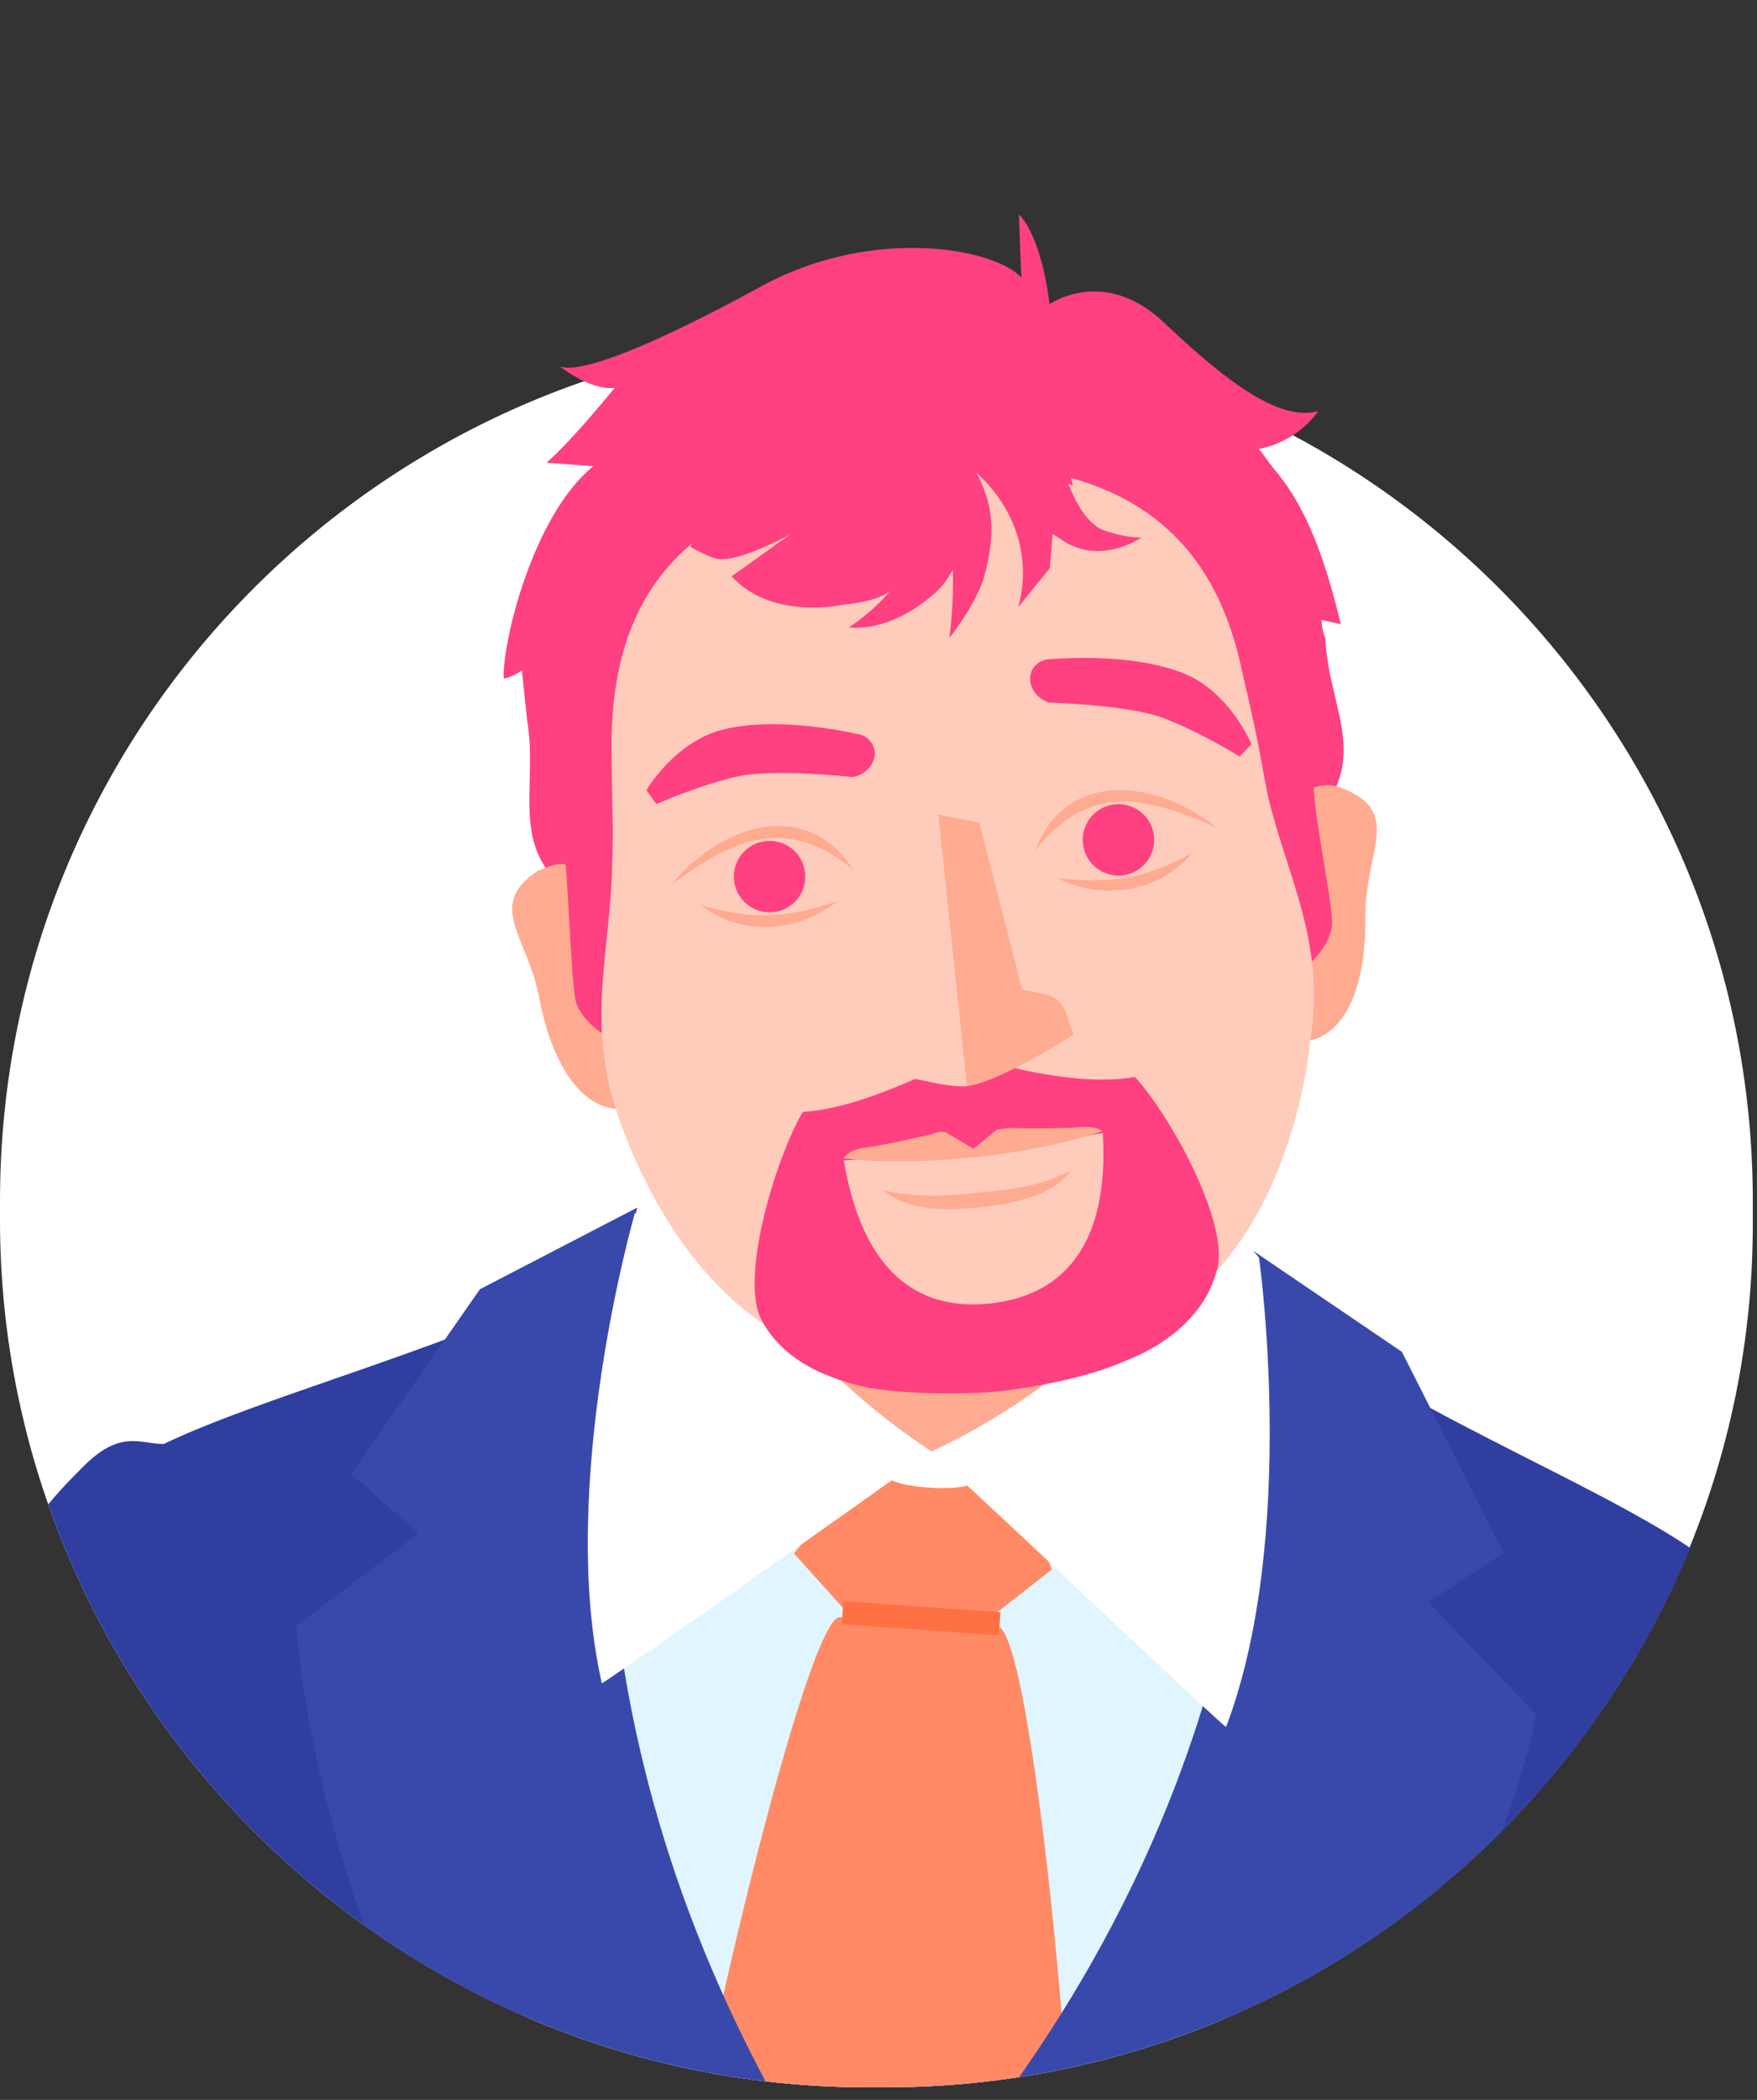 <svg version="1.1" xmlns="http://www.w3.org/2000/svg" xmlns:xlink="http://www.w3.org/1999/xlink" viewBox="0 0 83.7 100" preserveAspectRatio="xMidYMid meet">
	<rect x="0" y="0" width="83.7" height="100" fill="#333333" stroke="none"/>
	<g class="js-svgBg svgBg" data-svg-origin="41.75020217895508 57.64999771118164" style="transform-origin: 0px 0px 0px; transform: matrix(1, 0, 0, 1, 3.34002e-06, 4.612e-06); fill: rgb(255, 255, 255);">
		<path d="M42.2,99.4h-0.9C18.6,99.4,0,80.8,0,58.1v-0.9c0-22.9,18.6-41.3,41.3-41.3h0.9c22.9,0,41.3,18.6,41.3,41.3v0.9
			C83.6,80.8,65.1,99.4,42.2,99.4z"></path>
	</g>
	<defs>
		<path id="SVGID_1_AKBBV7_CHARACTER-ITEM-PANEL" d="M42.2,99.4h-0.9C18.6,99.4,0,80.8,0,58.1v-0.9C0,34.3,0.2,0,0.2,0h83.2c0,0,0.2,34.3,0.2,57.2v0.9C83.6,80.8,65.1,99.4,42.2,99.4z"></path>
	</defs>
	<clipPath class="js-svgMask svgMask" id="SVGID_2_AKBBV7_CHARACTER-ITEM-PANEL" data-svg-origin="42 60.99999237060547" style="transform-origin: 0px 0px 0px; transform: matrix(1, 0, 0, 1, 3.36e-06, 4.88e-06);">
		<use xlink:href="#SVGID_1_AKBBV7_CHARACTER-ITEM-PANEL" overflow="visible"></use>
	</clipPath>
	<g clip-path="url(#SVGID_2_AKBBV7_CHARACTER-ITEM-PANEL)">
		<g class="js-svgCharacter svgCharacter" data-svg-origin="-4.250000953674316 8.399999618530273" style="opacity: 1; transform: matrix(1, 0, 0, 1, 0, 0);">
			<g class="js-characterinnerGroup characterinnerGroup" data-svg-origin="42.024996757507324 103.16999549865723" style="transform-origin: 0px 0px 0px; transform: matrix(0.998, 0.07, -0.07, 0.998, 7.299, -2.68);"><path fill="#303F9F" d="M88.1 91.4c-.8-12.6-2.9-15.9-5.7-19.1-1.7-1.9-2.7-1-3.8-1.1C74.9 69 69 67 62.8 64H21.3c-6.2 3-12.1 5.1-15.8 7.2-1.1.1-2.1-.6-3.8 1.4-2.8 3.2-4.8 6.3-5.7 18.9-.4 5.8-.2 21.5-.2 21.5h92.4c.1 0 .2-15.8-.1-21.6z"></path><path fill="#FFAB91" d="M31.1 57.7h22.3V70H31.1z"></path><path fill="#E1F5FE" d="M51.8 70H32.2L17.9 90.7l24.1 23 24-28.5z"></path><path fill="#FF8A65" d="M32.4 109h19.2c0-6-4-30.9-5.8-31.9-.2-.1-.5 0-.8-.1l3.1-2.8-2-4.2h-7.4l-2.9 4.3 3.1 3c-.3.1-.5-.2-.8-.1-1.7.9-5.7 25.8-5.7 31.8z"></path><path fill="#3949AB" d="M29.9 113h24.2c15.2-15 17.5-33.5 17.5-33.5l-5.5-5 3.4-2.6-5.5-9.2-7.4-4.3c.8 5.3 3 22.8-9.8 42.3-1.9 2.9-3.5 5.4-4.9 7.5-1.4-2.1-3-4.6-4.9-7.5-12.8-19.5-10.6-37-9.8-42.3L20 62.8 14.5 72l3.4 2.6-5.5 4.8c0 .1 2.4 18.6 17.5 33.6z"></path><path fill="#FFF" d="M56.9 58.7l-2.1-2.1-1.3 1.5S49.9 64.6 42 69c-7.9-4.4-11.5-10.9-11.5-10.9l-1.3-1.5-2.1 2.1s-2.8 13.1 0 22.4c0 .1 9.1-7.3 13.1-10.6.7.3 2.8.3 3.6 0 4 3.2 13.1 10.7 13.1 10.6 2.8-9.3 0-22.4 0-22.4z" class="js-offwhiteGroup offwhiteGroup"></path><path fill="#FF7043" d="M38.3 76.4h7.5v1.1h-7.5z"></path><g class="js-headGroup headGroup"><g class="js-headinnerGroup headinnerGroup" data-svg-origin="42.018611907958984 58.43999824523926" style="transform-origin: 0px 0px 0px; transform: matrix(0.985, -0.174, 0.174, 0.985, -7.51, 10.184);"><path fill="#FF4081" d="M61.1 29.1l.9.3c-.5-3.9-1.3-6.1-2.4-7.7-.2-.3-.4-.7-.6-1 1.1-.1 2.2-.6 3-1.5-2.2.4-5-2.8-7-5.1-1.7-1.9-3.7-2-5.2-1.3 0-1.8-.4-3.7-1-4.4l-.2 3c-1.1-1.5-6.7-3.2-12.3-.9-5.5 2.3-9.1 3.3-10 2.8 0 0 1.3 1.3 2.5 1.3 0 0-2.3 2.3-3.6 3.2l2.2.4c-3.1 2-5.2 7.9-5.3 9.6 0 0 .4 0 .9-.3v2.4c.2 3.1-1.4 5.7.9 8.1.1.1-.8 6.6-.6 6.8C26.5 47.2 60 46 60 46s1.1-6.9.2-7.9c2.4-2.5.8-5 1-8.1-.1-.3-.1-.6-.1-.9z"></path><path fill="#FFAB91" d="M61.3 37.2c-.5-.3-1-.3-1.4-.2-.1 1.6.3 5.2.2 6.5-.1.9-1.4 2.3-2.3 2.1 0 0-3.5 1.8-.7 3.1 2.2 1 4.2-.9 4.6-5.3.3-3.1 2.3-4.8-.4-6.2z"></path><path fill="#D81B60" d="M59.2 42.7zM24.8 42.7z"></path><path fill="#FFAB91" d="M26.2 45.5c-.9.2-2.2-1.2-2.3-2.1-.1-1.2.2-4.9.2-6.5-.4-.1-.8 0-1.4.2-2.6 1.4-.7 3.1-.5 6.1.4 4.4 2.4 6.3 4.6 5.3 2.9-1.2-.6-3-.6-3z"></path><path fill="#FFCCBC" d="M57.7 37.2c-.2-2.1-.1-2-.6-6-.4-4-2-8.2-7.5-10.2-3.8-.9-7.6-3.6-18 1.4-3.2 2.2-4.3 5.6-4.7 8.8-.4 4-.3 3.9-.6 6-.5 4-2 7.2-1 11.7.7 3.2 3.2 11.2 10.5 13.2 1.8.5 4.6.8 6.1.8s4.3-.2 6.1-.8c7.3-2 9.8-10 10.5-13.2 1.2-4.6-.3-7.8-.8-11.7z"></path><path fill="#FF4081" d="M28.3 33.8s1.6-2.2 4-2.5c2.3-.3 5.1.5 6.3.9.4.1.7.5.7.9 0 .6-.6 1.1-1.2 1.1 0 0-3.6-.8-5.4-.6-1.8.2-4 .9-4 .9l-.4-.7z" class="js-eyebrowLeftGroup eyebrowLeftGroup" data-svg-origin="33.79999828338623 32.86708927154541" style="transform-origin: 0px 0px 0px; transform: matrix(1, 0, 0, 1, 0, 0);"></path><path fill="#FF4081" d="M50 49.8c-2.8.2-6.4-1.3-6.4-1.3l-1.6.9c-.6 0-1.5-.3-2.4-.6-1.3.4-3.6 1.1-5.5 1-1.6 2.2-3.8 7.6-3 9.6.8 2.1 2.9 3.2 4.8 3.8 1.8.5 4.6.8 6.1.8s4.3-.2 6.1-.8c1.9-.5 4-1.7 4.8-3.8.9-2-1.3-7.4-2.9-9.6z"></path><path fill="#FFCCBC" d="M42 59.8c-2.5 0-5.8-1.1-6.2-7.5 0 0 4.1.2 6.2.2 2.1 0 6.2-.2 6.2-.2-.3 6.4-3.7 7.5-6.2 7.5z"></path><path fill="#FFAB91" d="M46 45.4l-.9-.3-1.2-8.1-1.9-.6v13c1.5 0 5.3-1.9 5.3-1.9l-.2-.9c-.1-.6-.5-1.1-1.1-1.2z"></path><path fill="#FF4081" d="M55.8 33.8s-1.6-2.2-4-2.5c-2.3-.3-5.1.5-6.3.9-.4.1-.7.5-.7.9 0 .6.6 1.1 1.2 1.1 0 0 3.6-.8 5.4-.6 1.8.2 4 .9 4 .9l.4-.7z" class="js-eyebrowRightGroup eyebrowRightGroup" data-svg-origin="50.30000114440918 32.86708927154541" style="transform-origin: 0px 0px 0px; transform: matrix(0.94, 0.342, -0.342, 0.94, 16.275, -16.221);"></path><path fill="#FFAB91" d="M42 54.5c-1.9 0-3-.1-4.5-.6.8.8 2 1.3 4.5 1.3s3.8-.5 4.5-1.3c-1.5.6-2.6.6-4.5.6zM47.1 51.9c-.6 0-2.5-.2-3.2-.3h-.7l-1.2.8-1.2-.9c-.2-.1-.4-.1-.7 0-.8.1-2.6.3-3.2.3-.8 0-1.1.4-1.1.4s2.3.6 6.2.6 6.2-.6 6.2-.6-.3-.3-1.1-.3zM55.1 38.4c-2.5-2.5-6.8-3.6-8.7.2 3-3.1 5.7-1.9 8.7-.2zM47.3 40c2 1.3 4.8 1.2 6.5-.5-2.2.9-3.8 1.1-6.5.5z"></path><g fill="#FF4081" class="js-eyesGroup eyesGroup" data-svg-origin="32 36.79999923706055" style="transform: matrix3d(1, 0, 0, 0, 0, 1, 0, 0, 0, 0, 1, 0, 0.86, 0, 0, 1);"><circle cx="33.7" cy="38.5" r="1.7"></circle><circle cx="50.4" cy="38.5" r="1.7"></circle></g><path fill="#FFAB91" d="M29 38.4c2.5-2.5 6.8-3.6 8.7.2-3-3.1-5.8-1.9-8.7-.2zM36.8 40c-2 1.3-4.8 1.2-6.5-.5 2.2.9 3.8 1.1 6.5.5z"></path><g display="none" class="js-blinkGroup blinkGroup" style="display: none;"><path fill="#FFCCBC" d="M29 38.8s2.5 2.3 4.9 2.2c2.4-.1 3.8-2.2 3.8-2.2l4.2-2.9 2.8.8 1.7 2s1 2 3.7 2 5.2-2.4 5.2-2.4l-2.1-2.6-11.3-.4-11.4.7-1.8 2.1.3.7z"></path><path fill="#FFAB91" d="M54.9 38.6c-2.4 2.6-6.6 3.7-8.5 0 3.1 3.1 5.7 1.8 8.5 0zM29 38.8c2.4 2.5 6.8 3.6 8.7 0-3.1 3-5.8 1.7-8.7 0z"></path></g><path fill="#FF4081" d="M51.3 23.8c-.7-.3-1.2-1.3-1.5-2.4l.2.1s-.3-5.8-6.1-6.4-6.9 5.1-10.1 5.2-3.2.2-3.2.2.5 1.2 1.1 1.9c0 0-.1 0-.1.1.4.3.9.6 1.2.7 1 .3 3.6-.8 3.6-.8l-3 1.7c1.7 2.3 5.1 1.9 5.1 1.9 1 0 1.8-.1 2.3-.4-.9.9-2.1 1.5-2.1 1.5s1.8.5 4.1-1.1c.5-.3.8-.7 1.1-1.1-.1 1.6-.5 3.2-.5 3.2s1.3-1.3 1.9-2.6c.9-2.2.8-3.6.2-5.1 2.9 3.3 1.3 6.6 1.3 6.6l1.7-1.7c.1-.5.2-1 .3-1.6.3.2.6.5.8.6 1.6 1 3.4 0 3.4 0s-.6 0-1.7-.5z" class="js-fringeGroup fringeGroup" data-svg-origin="41.80000114440918 16.360187149047853" style="transform-origin: 0px 0px 0px; transform: matrix3d(0.987, -0.158, 0, 0, 0.158, 0.987, 0, 0, 0, 0, 1, 0, -2.061, 6.817, 0, 1);"></path></g></g></g>
		</g>
	</g>
</svg>
